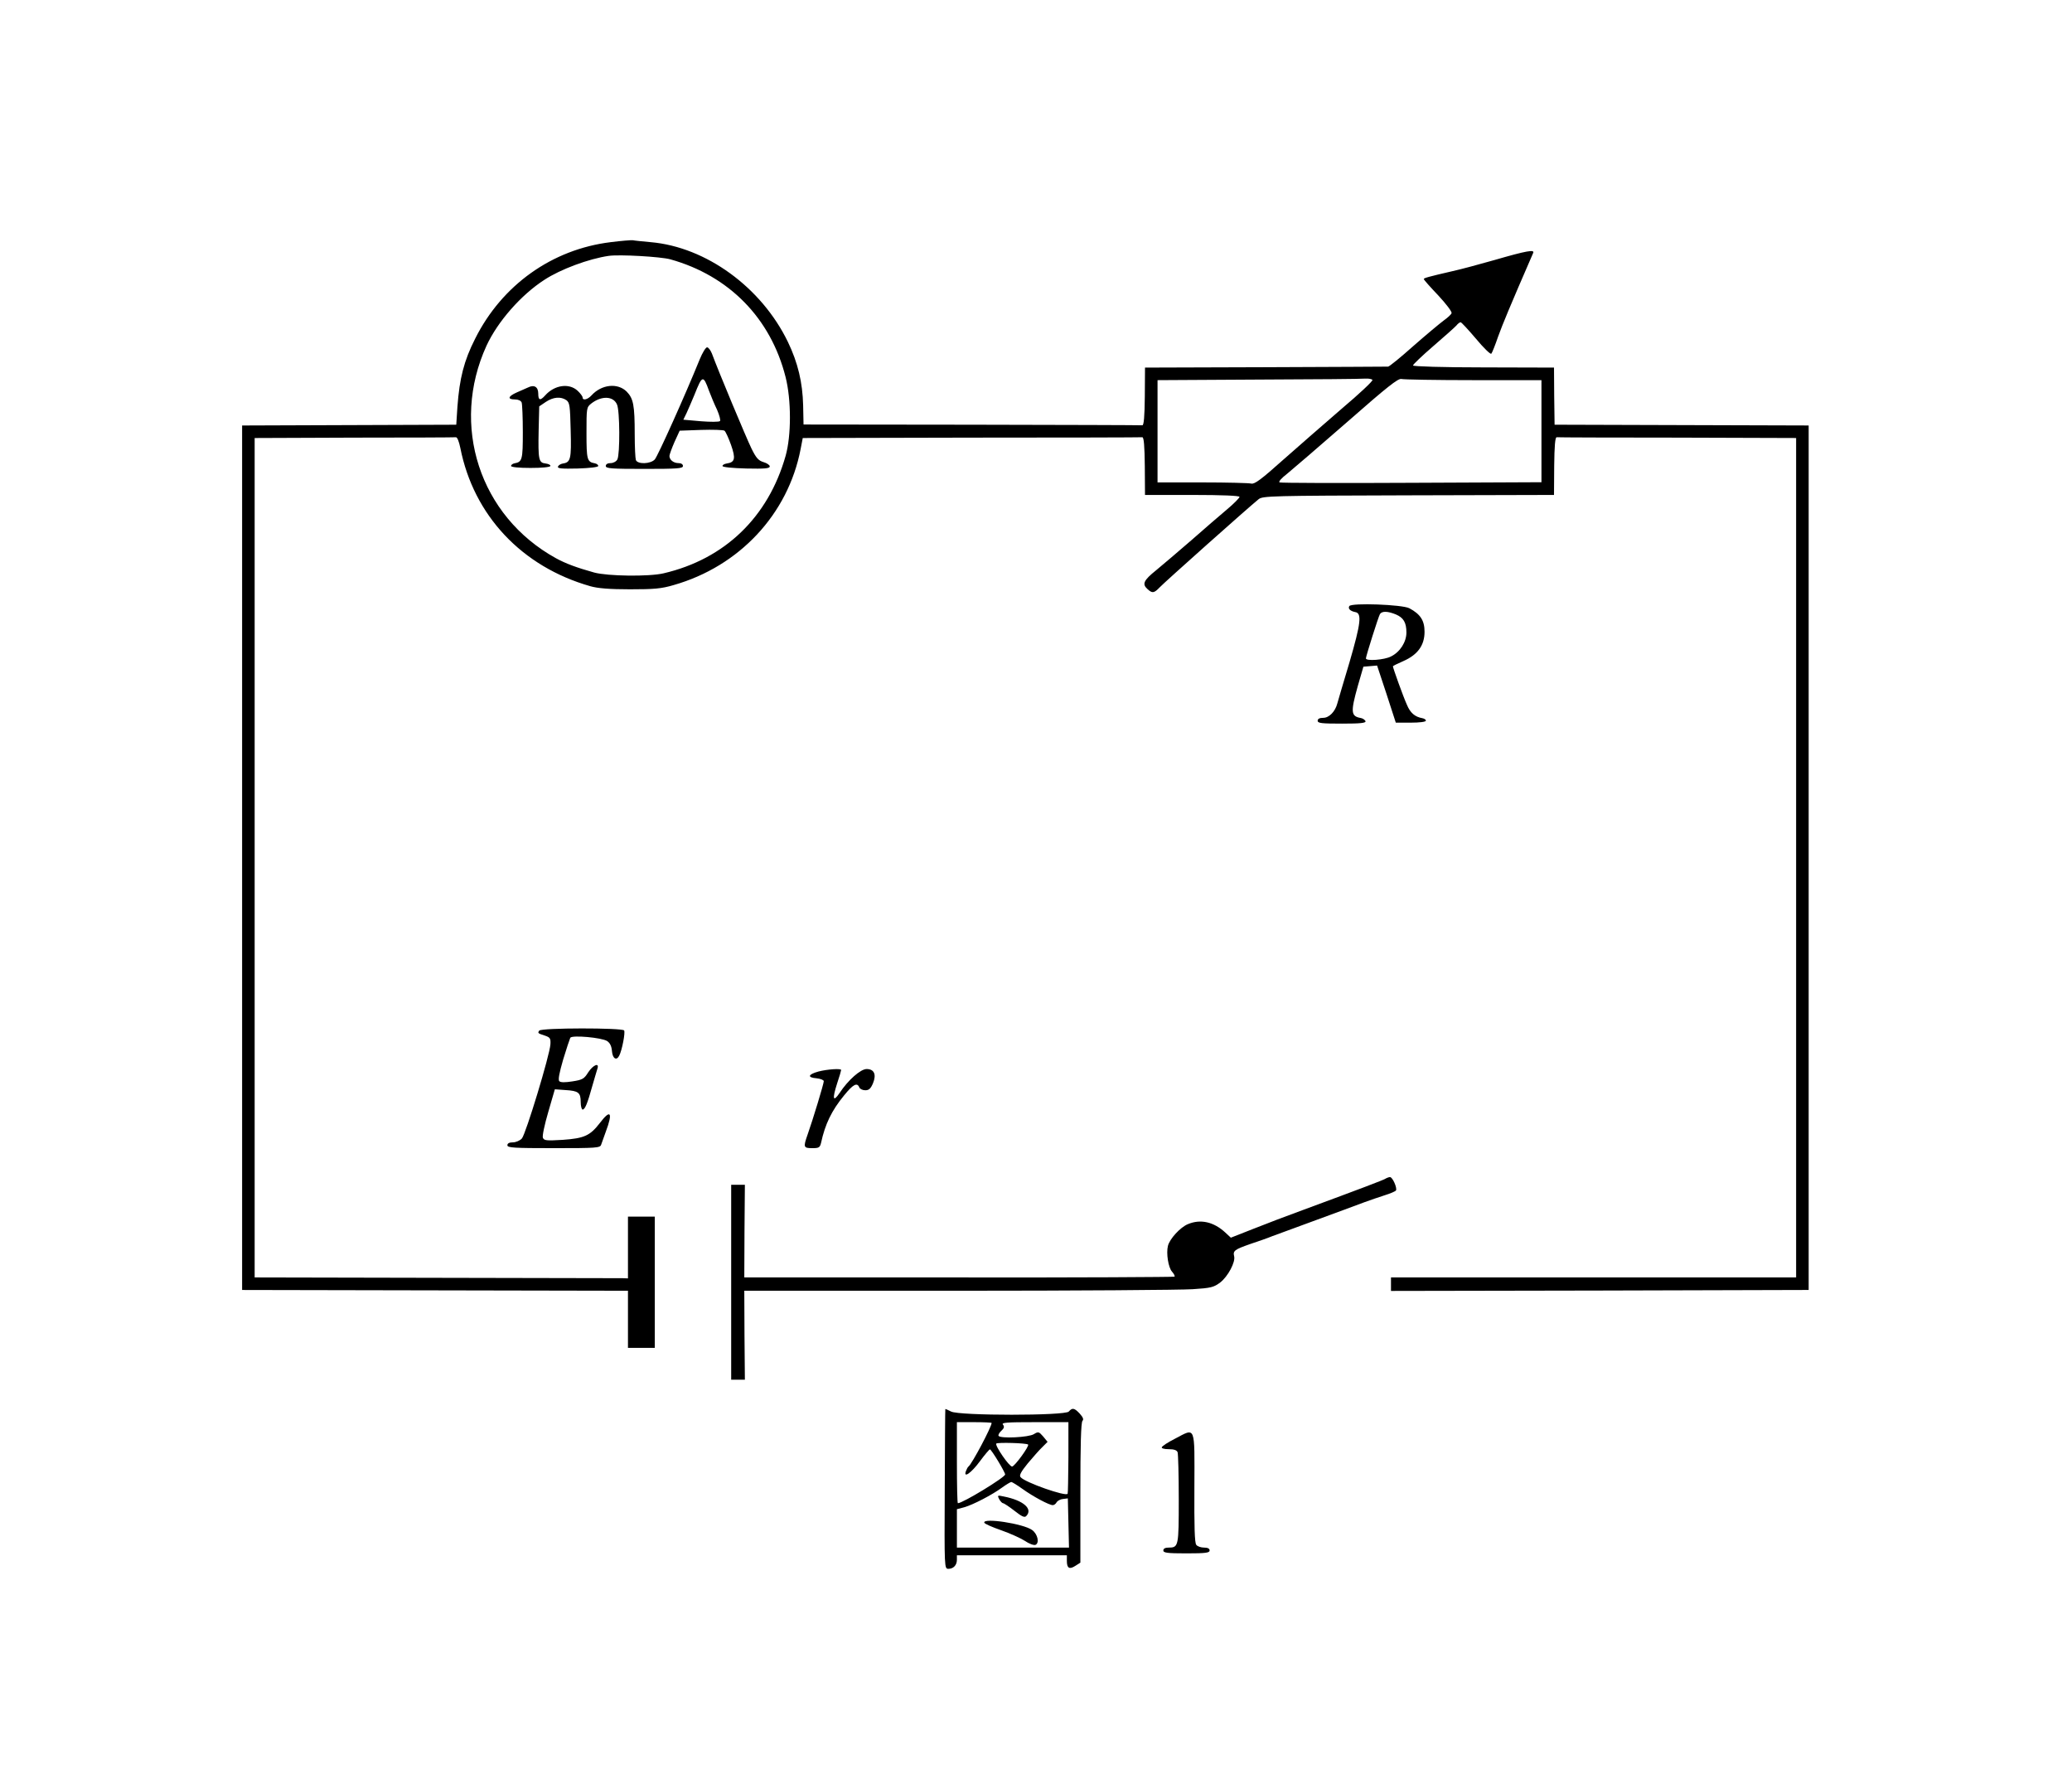 <?xml version="1.0" standalone="no"?>
<!DOCTYPE svg PUBLIC "-//W3C//DTD SVG 20010904//EN"
 "http://www.w3.org/TR/2001/REC-SVG-20010904/DTD/svg10.dtd">
<svg version="1.0" xmlns="http://www.w3.org/2000/svg"
 width="1074pt" height="922pt" viewBox="0 0 1074 922"
 preserveAspectRatio="xMidYMid meet">
<g transform="translate(0,922) scale(0.1,-0.1)"
fill="#000000" stroke="none">
<path d="M3165 7965 c-303 -37 -563 -222 -702 -500 -58 -114 -81 -205 -92
-353 l-6 -93 -555 -2 -555 -2 0 -2240 0 -2240 1000 -2 1000 -2 0 -148 0 -148
69 0 70 0 0 340 0 340 -70 0 -69 0 0 -160 0 -160 -27 1 c-16 0 -451 1 -968 2
l-940 2 0 2175 0 2175 515 2 c283 0 521 1 528 2 7 1 16 -21 23 -55 69 -350
319 -616 674 -717 38 -11 100 -16 205 -16 125 0 163 3 227 22 340 97 593 367
658 705 l11 57 875 2 c481 0 879 1 885 2 8 1 12 -45 13 -149 l1 -150 245 0
c157 0 245 -4 245 -10 0 -5 -29 -35 -65 -65 -36 -30 -119 -102 -185 -160 -67
-58 -148 -127 -182 -155 -66 -53 -74 -72 -45 -98 25 -23 34 -21 63 9 22 24
462 416 513 457 21 17 68 18 776 20 l755 2 1 150 c1 104 5 150 13 149 6 -1
288 -2 626 -2 l615 -2 0 -2175 0 -2175 -1050 0 -1050 0 0 -35 0 -35 1083 2
1082 3 0 2240 0 2240 -659 2 -658 2 -2 148 -1 148 -365 1 c-213 0 -365 5 -366
10 0 5 47 50 105 100 58 50 112 98 120 107 7 9 17 17 22 17 4 0 40 -39 80 -86
39 -47 75 -82 79 -77 4 4 20 44 35 88 24 66 59 151 182 434 9 19 -33 12 -202
-37 -77 -22 -174 -48 -215 -57 -126 -29 -150 -36 -150 -41 0 -4 34 -42 75 -85
41 -44 72 -85 69 -92 -2 -7 -21 -24 -42 -39 -20 -15 -91 -74 -157 -132 -65
-58 -124 -106 -130 -106 -5 0 -291 -2 -635 -3 l-625 -2 -1 -150 c-1 -104 -5
-150 -13 -149 -6 1 -404 2 -883 3 l-873 1 -2 99 c-3 119 -27 221 -79 329 -137
283 -424 492 -711 517 -43 4 -85 8 -93 10 -8 1 -60 -3 -115 -10z m310 -89
c304 -85 520 -305 597 -610 30 -118 30 -304 0 -409 -90 -317 -315 -534 -632
-608 -76 -18 -290 -15 -360 4 -90 25 -149 47 -198 74 -396 218 -549 689 -360
1102 58 125 179 263 300 341 84 55 230 109 333 124 55 8 270 -4 320 -18z
m3639 -625 c3 -5 -67 -71 -157 -147 -89 -77 -227 -197 -306 -267 -114 -102
-148 -127 -165 -123 -11 3 -126 6 -253 6 l-233 0 0 265 0 265 523 3 c287 1
536 3 554 5 17 1 34 -2 37 -7z m524 -1 l352 0 0 -265 0 -264 -672 -3 c-370 -2
-679 -1 -685 2 -8 3 9 22 40 46 28 23 169 144 311 268 206 181 263 226 280
222 12 -3 180 -6 374 -6z"/>
<path d="M3627 7358 c-75 -185 -218 -503 -233 -519 -22 -24 -89 -26 -98 -3 -3
9 -6 68 -6 132 0 154 -7 187 -42 223 -47 46 -130 37 -182 -20 -20 -22 -46 -28
-46 -11 0 6 -12 22 -26 35 -44 41 -120 30 -168 -24 -26 -29 -36 -26 -36 9 0
35 -21 48 -53 32 -12 -5 -39 -17 -59 -26 -45 -20 -49 -36 -9 -36 17 0 31 -6
35 -16 3 -9 6 -78 6 -154 0 -142 -3 -154 -43 -161 -10 -2 -18 -8 -18 -14 1 -6
41 -10 101 -10 58 0 101 4 103 10 1 6 -10 11 -25 13 -36 4 -39 19 -36 172 l3
124 34 23 c39 26 78 29 107 9 17 -13 19 -29 22 -156 4 -148 0 -166 -40 -172
-12 -2 -23 -9 -26 -16 -3 -10 19 -12 102 -10 62 2 106 7 107 13 0 6 -8 12 -18
14 -40 7 -43 19 -43 156 0 131 0 134 25 154 53 41 114 39 133 -5 15 -31 16
-258 2 -285 -6 -11 -21 -19 -35 -19 -16 0 -25 -6 -25 -15 0 -13 29 -15 200
-15 171 0 200 2 200 15 0 9 -9 15 -23 15 -26 0 -47 17 -47 37 0 7 12 40 26 72
l27 59 111 4 c61 2 116 0 121 -4 6 -4 21 -37 34 -73 25 -71 21 -91 -22 -97
-12 -2 -22 -7 -22 -13 0 -6 49 -11 123 -13 96 -2 122 0 122 11 0 7 -15 17 -32
22 -27 8 -39 22 -63 71 -26 53 -172 402 -205 492 -7 17 -18 32 -25 32 -7 0
-24 -28 -38 -62z m48 -163 c10 -27 29 -72 42 -99 12 -28 19 -54 15 -58 -5 -5
-49 -5 -99 -1 l-91 8 17 35 c9 19 27 62 41 95 40 101 45 103 75 20z"/>
<path d="M6994 6079 c-8 -13 5 -26 31 -31 35 -6 29 -57 -30 -260 -32 -106 -60
-202 -63 -213 -11 -43 -43 -75 -73 -75 -19 0 -29 -5 -29 -15 0 -13 21 -15 126
-15 96 0 125 3 122 13 -3 6 -13 14 -24 16 -52 9 -54 30 -16 166 l29 100 36 3
35 3 49 -148 48 -148 78 0 c44 0 77 4 78 10 0 6 -8 11 -18 13 -39 7 -63 27
-81 71 -19 42 -72 190 -72 198 0 2 24 14 54 27 75 33 110 82 110 152 0 58 -21
91 -79 122 -37 19 -300 29 -311 11z m241 -43 c40 -17 55 -42 55 -94 0 -49 -33
-101 -80 -124 -34 -18 -130 -25 -130 -10 1 14 65 217 73 230 11 16 40 15 82
-2z"/>
<path d="M2795 3879 c-9 -13 -7 -14 30 -26 26 -9 30 -14 28 -45 -3 -55 -128
-466 -148 -488 -10 -11 -31 -20 -47 -20 -18 0 -28 -5 -28 -15 0 -13 33 -15
240 -15 220 0 241 1 246 18 3 9 14 40 24 67 38 101 25 119 -31 45 -51 -66 -81
-79 -192 -87 -85 -5 -97 -4 -103 11 -4 9 9 69 28 134 l34 117 55 -4 c67 -4 79
-13 79 -62 0 -22 5 -39 10 -39 12 0 25 31 51 125 11 39 23 78 26 88 10 32 -23
18 -48 -20 -21 -34 -30 -39 -82 -47 -38 -6 -61 -6 -68 1 -7 7 0 43 20 112 17
56 34 107 37 113 9 15 163 1 191 -17 15 -10 23 -27 25 -52 3 -39 24 -52 38
-23 14 27 32 119 25 130 -9 14 -431 14 -440 -1z"/>
<path d="M4242 3667 c-54 -15 -59 -31 -9 -35 20 -2 37 -9 37 -15 0 -13 -57
-201 -84 -277 -23 -65 -21 -70 24 -70 35 0 40 3 46 28 21 97 55 167 119 245
47 58 68 69 79 42 3 -8 17 -15 31 -15 19 0 28 8 40 36 19 46 6 74 -33 74 -31
0 -96 -57 -140 -124 -34 -50 -39 -32 -13 49 12 35 21 67 21 70 0 9 -72 4 -118
-8z"/>
<path d="M7180 3111 c-14 -8 -119 -48 -425 -161 -77 -28 -193 -72 -258 -98
l-117 -46 -28 26 c-60 56 -129 72 -195 44 -39 -16 -94 -76 -103 -112 -10 -39
2 -113 21 -134 10 -11 16 -23 13 -26 -3 -2 -506 -5 -1118 -4 l-1112 0 1 240 2
240 -36 0 -35 0 0 -505 0 -505 35 0 36 0 -2 230 -1 231 1108 0 c610 0 1157 4
1216 8 95 6 110 10 143 35 40 31 80 106 72 136 -7 28 3 35 83 63 42 14 94 32
115 41 35 13 102 37 373 137 28 10 76 28 105 39 28 10 76 27 105 36 29 9 55
20 58 25 7 13 -18 69 -31 69 -5 0 -17 -4 -25 -9z"/>
<path d="M4900 1918 c-1 -2 -2 -189 -3 -416 -2 -409 -2 -412 19 -412 26 0 44
19 44 47 l0 23 285 0 285 0 0 -29 c0 -38 13 -46 45 -25 l25 16 0 362 c0 244 3
365 11 373 7 7 3 18 -14 37 -28 30 -39 32 -57 11 -19 -22 -567 -22 -610 0 -17
9 -30 14 -30 13z m240 -72 c0 -20 -101 -211 -120 -226 -4 -3 -9 -13 -13 -23
-15 -40 27 -11 72 50 25 34 49 62 52 62 7 1 79 -118 79 -130 0 -15 -220 -149
-245 -149 -3 0 -5 95 -5 210 l0 210 90 0 c50 0 90 -2 90 -4z m398 -178 c-1
-101 -2 -186 -4 -189 -9 -16 -222 59 -244 86 -8 9 2 28 37 71 27 32 60 70 76
85 l27 27 -23 28 c-22 25 -25 26 -48 12 -26 -17 -174 -24 -183 -9 -3 4 3 16
14 26 15 14 17 21 9 32 -10 11 18 13 164 13 l175 0 0 -182z m-209 66 c8 -7
-70 -114 -83 -114 -15 0 -89 107 -82 119 5 7 156 3 165 -5z m-29 -230 c54 -39
138 -84 157 -84 7 0 16 7 20 15 5 8 20 16 33 17 l25 3 3 -127 3 -128 -291 0
-290 0 0 100 0 99 38 10 c46 13 144 64 196 102 22 16 44 29 48 29 4 0 30 -16
58 -36z"/>
<path d="M5179 1451 c7 -12 16 -21 20 -21 5 0 32 -18 59 -39 37 -29 52 -37 61
-28 37 37 -14 82 -117 102 -32 7 -33 6 -23 -14z"/>
<path d="M5102 1329 c2 -6 41 -23 87 -39 46 -16 101 -41 123 -55 22 -15 46
-24 55 -21 22 9 12 56 -17 77 -45 33 -257 65 -248 38z"/>
<path d="M6090 1764 c-36 -18 -66 -38 -68 -44 -2 -6 13 -10 36 -10 27 0 42 -5
46 -16 3 -9 6 -118 6 -243 0 -244 -1 -251 -52 -251 -18 0 -28 -5 -28 -15 0
-12 20 -15 120 -15 100 0 120 3 120 15 0 10 -10 15 -29 15 -16 0 -34 6 -40 14
-9 10 -11 95 -10 298 1 327 8 309 -101 252z"/>
</g>
</svg>
